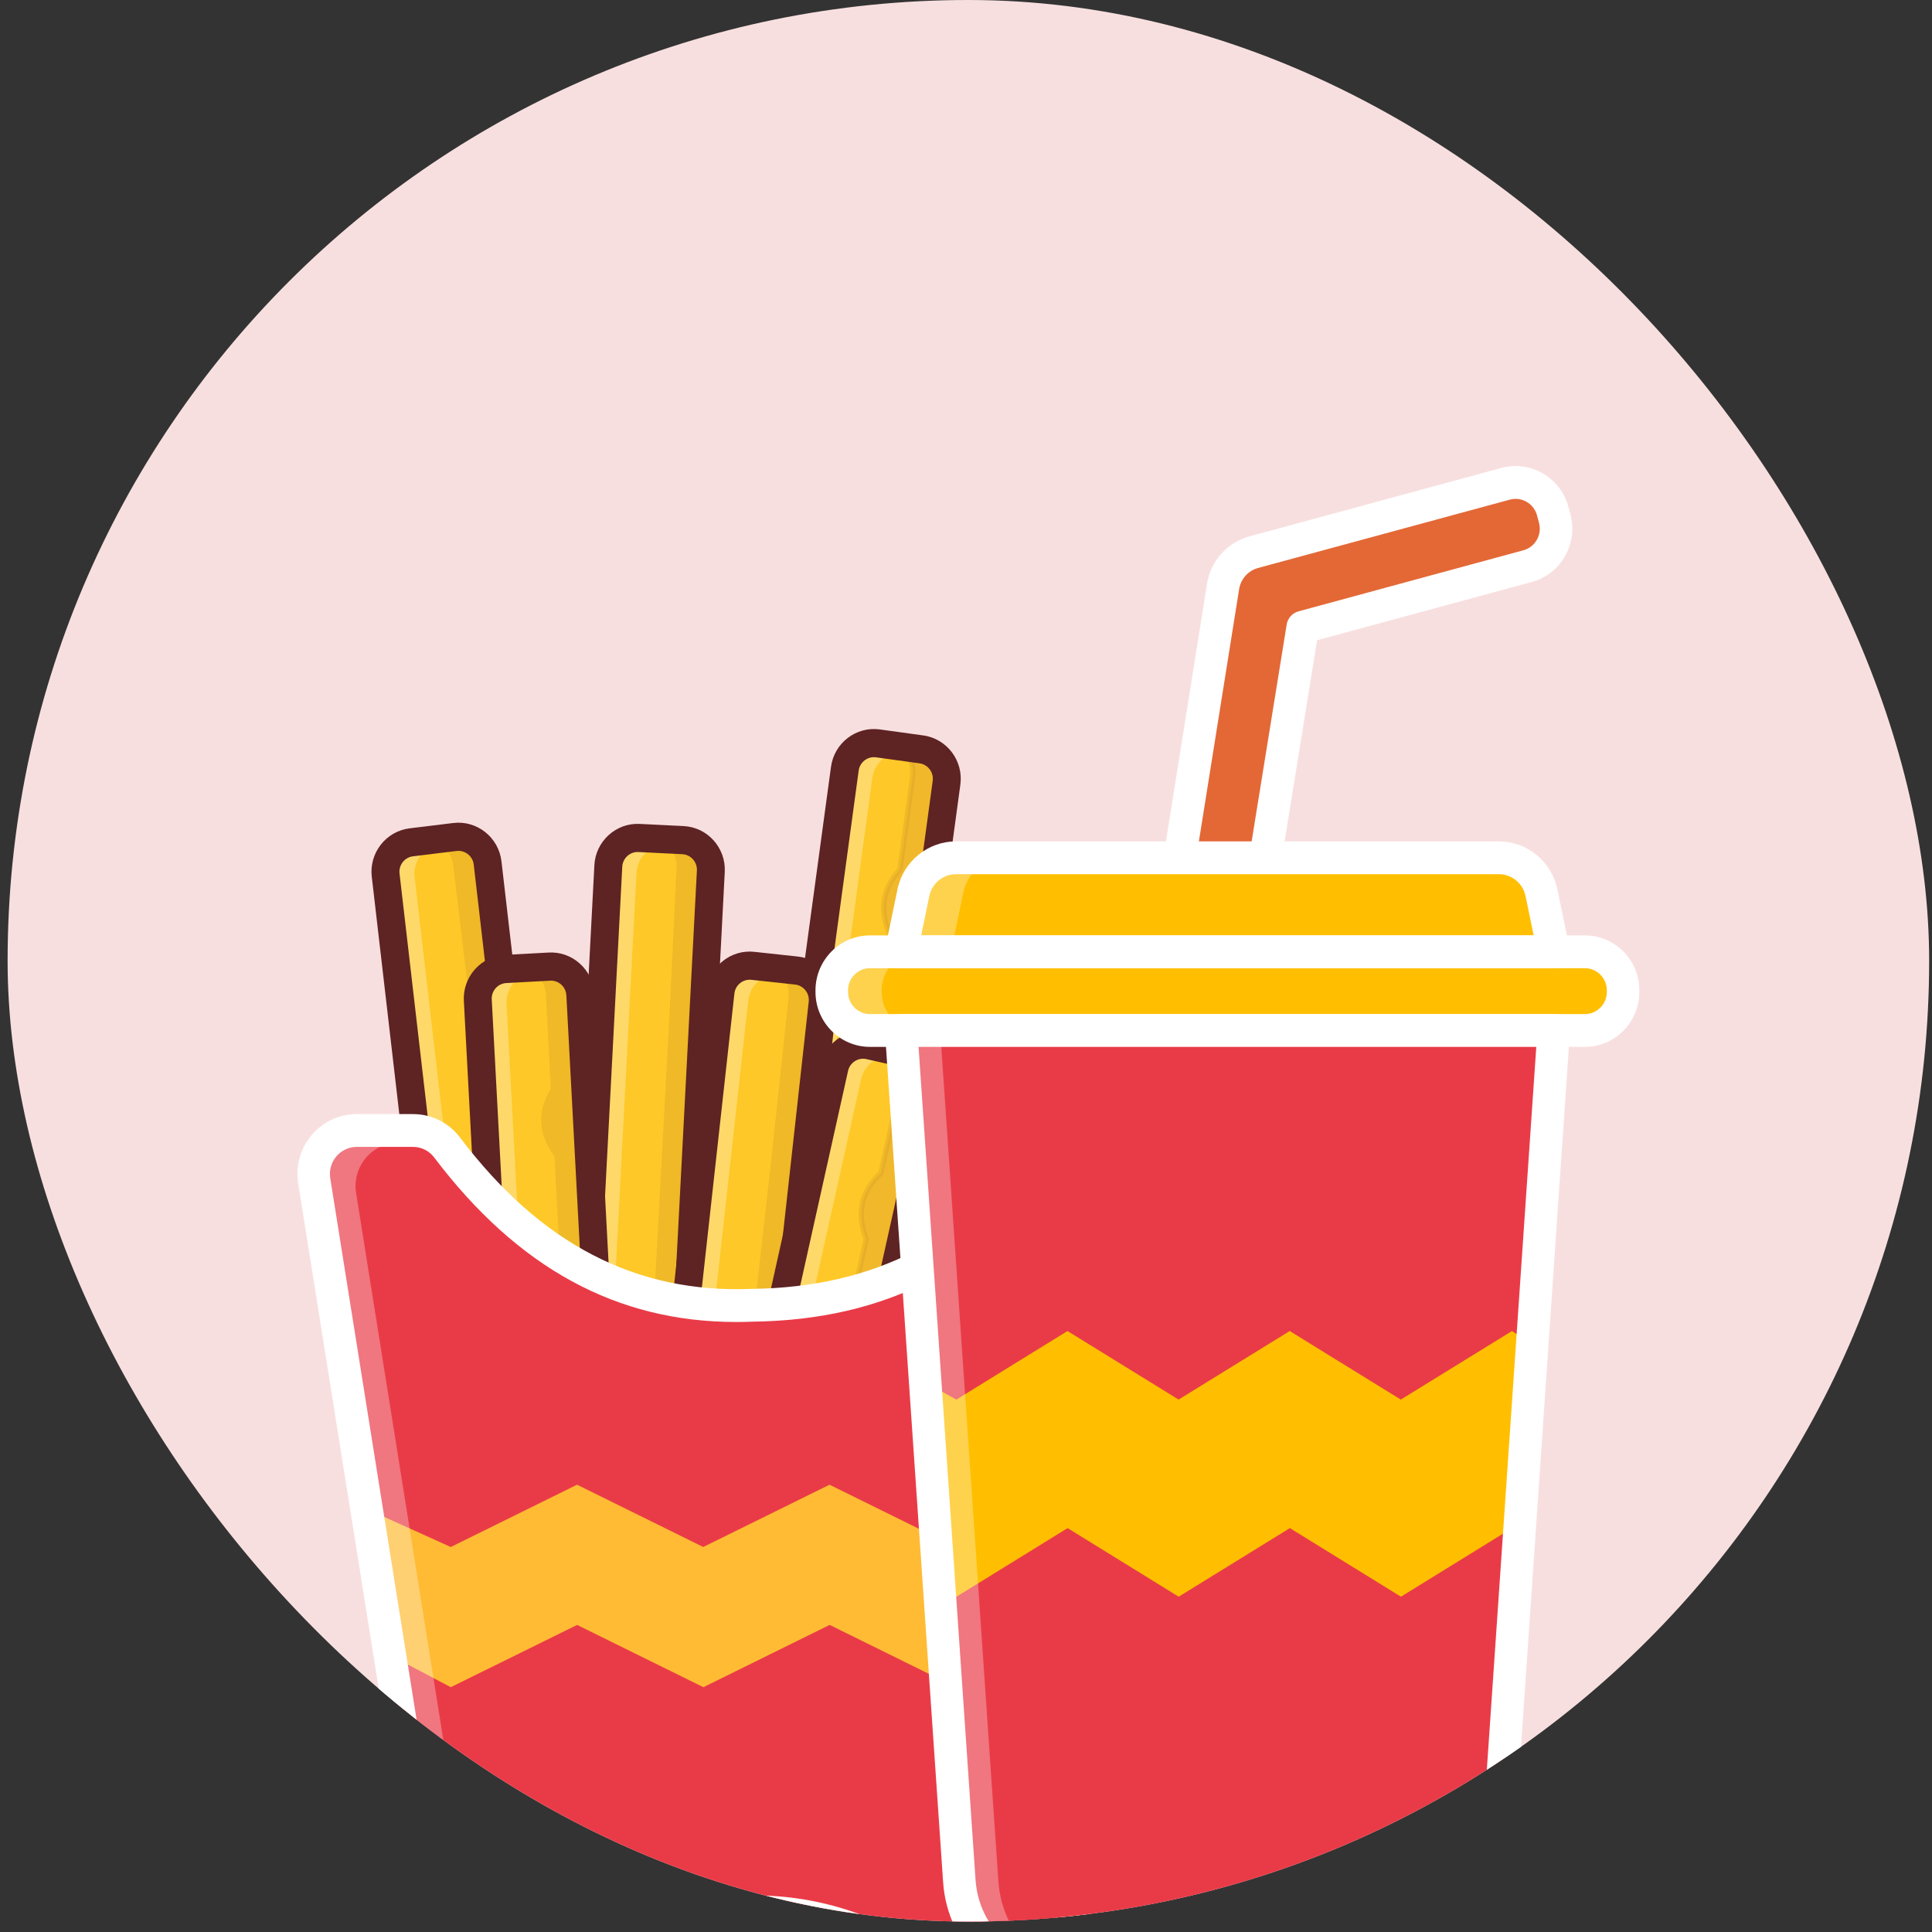<svg width="112" height="112" viewBox="0 0 112 112" fill="none" xmlns="http://www.w3.org/2000/svg">
<rect x="0" y="0" width="112" height="112" fill="#333333" stroke="none"/>
<g clip-path="url(#clip0_1881_23630)">
<rect x="0.441" width="111.394" height="111.394" rx="55.697" fill="#F8DFDF"/>
<path d="M39.7 79.382L33.756 79.091L35.264 50.209C35.31 49.262 36.109 48.532 37.049 48.578L39.59 48.703C40.53 48.749 41.254 49.554 41.209 50.502L39.7 79.382Z" fill="#FEC828"/>
<g opacity="0.3">
<path opacity="0.3" d="M41.445 50.529L39.936 79.407L33.994 79.118L34 78.997L37.713 79.177L38.769 59.676L38.959 55.755L39.222 50.299C39.256 49.57 38.843 48.928 38.226 48.651L39.826 48.728C40.767 48.776 41.492 49.58 41.445 50.529Z" fill="#5E2323"/>
</g>
<g opacity="0.55">
<path opacity="0.55" d="M36.899 50.596L35.405 79.172L33.757 79.093L35.265 50.212C35.31 49.263 36.108 48.534 37.049 48.58L39.588 48.705C39.95 48.721 40.279 48.854 40.545 49.058L38.684 48.965C37.746 48.919 36.948 49.648 36.899 50.596Z" fill="white"/>
</g>
<path d="M39.7 80.199C39.687 80.199 39.674 80.199 39.66 80.198L33.717 79.907C33.501 79.896 33.3 79.8 33.155 79.639C33.011 79.478 32.936 79.265 32.947 79.049L34.456 50.167C34.488 49.495 34.78 48.872 35.277 48.417C35.774 47.962 36.418 47.73 37.087 47.763L39.629 47.888C41.013 47.956 42.084 49.146 42.016 50.542L40.508 79.426C40.485 79.861 40.128 80.199 39.7 80.199ZM34.607 78.316L38.934 78.528L40.4 50.459C40.424 49.965 40.043 49.542 39.551 49.518L37.01 49.393C36.767 49.381 36.542 49.464 36.365 49.626C36.189 49.787 36.085 50.009 36.073 50.249L34.607 78.316Z" fill="#5E2323"/>
<path d="M31.598 78.746L25.69 79.466L22.358 50.741C22.245 49.799 22.911 48.943 23.845 48.829L26.37 48.521C27.304 48.407 28.153 49.078 28.266 50.02L31.598 78.746Z" fill="#FEC828"/>
<g opacity="0.3">
<path opacity="0.3" d="M28.503 50.007L31.834 78.73L25.929 79.452L25.914 79.332L29.605 78.88L27.391 59.477L26.925 55.58L26.273 50.157C26.186 49.433 25.672 48.87 25.017 48.701L26.607 48.506C27.543 48.394 28.392 49.063 28.503 50.007Z" fill="#5E2323"/>
</g>
<g opacity="0.55">
<path opacity="0.55" d="M24.036 50.845L27.33 79.267L25.692 79.468L22.36 50.743C22.247 49.8 22.911 48.946 23.847 48.831L26.37 48.523C26.73 48.478 27.076 48.553 27.372 48.71L25.522 48.933C24.591 49.048 23.927 49.901 24.036 50.845Z" fill="white"/>
</g>
<path d="M25.69 80.283C25.509 80.283 25.332 80.222 25.189 80.108C25.02 79.974 24.91 79.777 24.885 79.561L21.553 50.836C21.387 49.452 22.371 48.187 23.747 48.019L26.272 47.711C27.648 47.542 28.902 48.535 29.069 49.922L32.401 78.651C32.452 79.097 32.137 79.502 31.694 79.556L25.786 80.277C25.754 80.281 25.722 80.283 25.69 80.283ZM26.576 49.326C26.54 49.326 26.504 49.328 26.467 49.332L23.942 49.641C23.453 49.7 23.102 50.151 23.162 50.644L26.4 78.559L30.7 78.034L27.462 50.116C27.408 49.662 27.021 49.326 26.576 49.326Z" fill="#5E2323"/>
<path d="M52.124 65.582L46.228 64.767L48.975 44.562C49.103 43.623 49.962 42.965 50.894 43.094L53.414 43.443C54.346 43.572 54.999 44.438 54.871 45.377L52.124 65.582Z" fill="#FEC828"/>
<g opacity="0.3">
<path opacity="0.3" d="M52.359 65.628L46.466 64.814L46.48 64.695L50.164 65.203L51.646 54.299C50.955 52.858 51.118 51.56 52.174 50.413L52.91 44.998C53.008 44.279 52.652 43.602 52.06 43.269L53.649 43.489C54.582 43.618 55.233 44.483 55.106 45.424L52.359 65.628Z" fill="#6B184E"/>
<path opacity="0.3" d="M52.489 65.802L46.297 64.946L46.346 64.522L50.033 65.031L51.489 54.325C50.796 52.849 50.978 51.511 52.029 50.346L52.759 44.978C52.846 44.335 52.543 43.717 51.986 43.404L51.282 43.007L53.669 43.338C54.16 43.406 54.596 43.663 54.896 44.06C55.195 44.458 55.323 44.95 55.255 45.446L52.489 65.802ZM50.319 65.192L52.229 65.456L54.954 45.403C55.011 44.988 54.904 44.576 54.653 44.244C54.403 43.911 54.039 43.697 53.627 43.64L52.591 43.496C52.959 43.898 53.138 44.45 53.06 45.019L52.317 50.481L52.284 50.517C51.274 51.615 51.11 52.83 51.782 54.232L51.802 54.273L50.319 65.192Z" fill="#5E2323"/>
</g>
<g opacity="0.55">
<path opacity="0.55" d="M50.571 45.092L47.865 64.994L46.23 64.769L48.975 44.565C49.102 43.623 49.96 42.967 50.894 43.096L53.412 43.444C53.771 43.492 54.087 43.654 54.335 43.881L52.489 43.623C51.56 43.495 50.702 44.151 50.571 45.092Z" fill="white"/>
</g>
<path d="M52.126 66.398C52.09 66.398 52.053 66.396 52.015 66.391L46.119 65.576C45.907 65.546 45.714 65.433 45.585 65.261C45.455 65.088 45.398 64.871 45.428 64.657L48.174 44.452C48.362 43.068 49.634 42.096 51.004 42.286L53.525 42.634C54.898 42.824 55.861 44.104 55.673 45.488L52.927 65.693C52.871 66.102 52.524 66.398 52.126 66.398ZM47.142 64.07L51.433 64.663L54.07 45.266C54.136 44.774 53.794 44.319 53.306 44.251L50.785 43.903C50.297 43.834 49.845 44.181 49.778 44.674L47.142 64.07Z" fill="#5E2323"/>
<path d="M34.726 78.023L28.783 78.345L27.698 57.98C27.647 57.033 28.368 56.224 29.307 56.173L31.848 56.035C32.787 55.984 33.589 56.71 33.64 57.658L34.726 78.023Z" fill="#FEC828"/>
<g opacity="0.3">
<path opacity="0.3" d="M34.966 78.024L29.026 78.346L29.018 78.226L32.731 78.024L32.145 67.035C31.196 65.751 31.114 64.446 31.936 63.118L31.645 57.66C31.607 56.935 31.129 56.338 30.486 56.123L32.088 56.037C33.029 55.986 33.829 56.711 33.88 57.66L34.966 78.024Z" fill="#5E2323"/>
</g>
<g opacity="0.55">
<path opacity="0.55" d="M29.365 58.197L30.434 78.255L28.786 78.345L27.7 57.981C27.649 57.032 28.368 56.225 29.309 56.174L31.847 56.037C32.209 56.015 32.55 56.114 32.835 56.29L30.975 56.389C30.038 56.441 29.319 57.248 29.365 58.197Z" fill="white"/>
</g>
<path d="M28.784 79.161C28.356 79.161 27.999 78.824 27.976 78.388L26.89 58.024C26.854 57.348 27.082 56.699 27.53 56.195C27.979 55.692 28.595 55.394 29.265 55.358L31.805 55.22C32.477 55.182 33.12 55.412 33.619 55.865C34.118 56.317 34.414 56.938 34.45 57.614L35.535 77.979C35.547 78.195 35.473 78.407 35.329 78.568C35.185 78.729 34.985 78.826 34.77 78.838L28.828 79.16C28.813 79.161 28.798 79.161 28.784 79.161ZM31.941 56.849C31.924 56.849 31.908 56.85 31.892 56.851L29.352 56.989C29.113 57.002 28.894 57.107 28.735 57.286C28.576 57.465 28.494 57.696 28.507 57.937L29.549 77.486L33.875 77.252L32.833 57.703C32.82 57.462 32.715 57.241 32.538 57.08C32.372 56.931 32.162 56.849 31.941 56.849Z" fill="#5E2323"/>
<path d="M44.505 86.898L38.589 86.256L41.771 57.513C41.871 56.57 42.712 55.888 43.647 55.989L46.177 56.264C47.112 56.365 47.788 57.212 47.688 58.155L44.505 86.898Z" fill="#FEC828"/>
<g opacity="0.3">
<path opacity="0.3" d="M47.922 58.197L44.74 86.936L38.825 86.297L38.838 86.177L42.534 86.576L44.719 67.171L45.137 63.267L45.716 57.836C45.793 57.111 45.418 56.445 44.817 56.132L46.41 56.303C47.347 56.406 48.024 57.252 47.922 58.197Z" fill="#5E2323"/>
</g>
<g opacity="0.55">
<path opacity="0.55" d="M43.38 57.996L40.23 86.435L38.589 86.258L41.77 57.516C41.871 56.571 42.709 55.891 43.646 55.992L46.173 56.266C46.534 56.303 46.854 56.456 47.108 56.675L45.255 56.472C44.323 56.371 43.484 57.052 43.38 57.996Z" fill="white"/>
</g>
<path d="M44.506 87.714C44.477 87.714 44.448 87.713 44.419 87.71L38.502 87.068C38.288 87.045 38.092 86.936 37.958 86.767C37.822 86.598 37.76 86.381 37.784 86.166L40.967 57.423C41.038 56.754 41.365 56.15 41.888 55.725C42.41 55.3 43.068 55.106 43.733 55.179L46.263 55.453C47.641 55.603 48.641 56.854 48.493 58.243L45.31 86.99C45.264 87.406 44.913 87.714 44.506 87.714ZM39.483 85.532L43.79 86L46.883 58.065C46.935 57.574 46.579 57.129 46.089 57.075L43.559 56.801C43.321 56.775 43.088 56.844 42.902 56.995C42.716 57.146 42.6 57.361 42.574 57.6L39.483 85.532Z" fill="#5E2323"/>
<path d="M61.545 80.679L55.629 80.037L58.811 51.294C58.911 50.351 59.752 49.669 60.687 49.77L63.217 50.045C64.152 50.146 64.829 50.993 64.728 51.936L61.545 80.679Z" fill="#FEC828"/>
<g opacity="0.3">
<path opacity="0.3" d="M64.962 51.978L61.78 80.718L55.865 80.078L55.878 79.958L59.574 80.357L61.76 60.952L62.177 57.049L62.756 51.618C62.833 50.892 62.458 50.227 61.858 49.913L63.45 50.085C64.387 50.188 65.064 51.033 64.962 51.978Z" fill="#5E2323"/>
</g>
<g opacity="0.55">
<path opacity="0.55" d="M60.42 51.777L57.27 80.216L55.629 80.039L58.81 51.297C58.911 50.352 59.749 49.672 60.686 49.773L63.213 50.047C63.574 50.084 63.894 50.237 64.148 50.456L62.295 50.253C61.363 50.152 60.525 50.833 60.42 51.777Z" fill="white"/>
</g>
<path d="M61.546 81.496C61.517 81.496 61.487 81.494 61.458 81.491L55.541 80.849C55.327 80.826 55.131 80.718 54.996 80.549C54.862 80.379 54.799 80.163 54.823 79.948L58.006 51.205C58.077 50.535 58.405 49.931 58.927 49.506C59.45 49.081 60.106 48.887 60.772 48.96L63.302 49.235C64.68 49.384 65.68 50.636 65.532 52.025L62.349 80.771C62.303 81.187 61.953 81.496 61.546 81.496ZM56.522 79.314L60.829 79.781L63.922 51.846C63.974 51.355 63.619 50.91 63.129 50.857L60.599 50.582C60.362 50.556 60.129 50.626 59.943 50.776C59.757 50.927 59.64 51.143 59.614 51.382L56.522 79.314Z" fill="#5E2323"/>
<path d="M58.992 76.736L53.044 76.923L52.411 56.539C52.382 55.592 53.12 54.799 54.06 54.769L56.604 54.689C57.544 54.659 58.33 55.404 58.359 56.352L58.992 76.736Z" fill="#FEC828"/>
<g opacity="0.3">
<path opacity="0.3" d="M59.23 76.742L53.284 76.929L53.278 76.809L56.995 76.691L56.654 65.691C55.734 64.386 55.68 63.08 56.532 61.771L56.362 56.308C56.34 55.582 55.877 54.975 55.239 54.745L56.841 54.696C57.783 54.665 58.568 55.409 58.597 56.358L59.23 76.742Z" fill="#5E2323"/>
</g>
<g opacity="0.55">
<path opacity="0.55" d="M54.072 56.793L54.695 76.871L53.045 76.924L52.413 56.541C52.383 55.591 53.121 54.8 54.062 54.77L56.603 54.69C56.965 54.677 57.303 54.783 57.585 54.966L55.722 55.023C54.784 55.053 54.047 55.843 54.072 56.793Z" fill="white"/>
</g>
<path d="M53.044 77.739C52.838 77.739 52.64 77.66 52.49 77.518C52.333 77.37 52.242 77.165 52.235 76.949L51.603 56.564C51.582 55.888 51.824 55.244 52.283 54.751C52.742 54.257 53.365 53.974 54.036 53.953L56.579 53.873C57.242 53.857 57.889 54.096 58.378 54.559C58.867 55.022 59.148 55.65 59.169 56.327L59.801 76.71C59.816 77.16 59.465 77.537 59.017 77.552L53.069 77.739C53.061 77.739 53.052 77.739 53.044 77.739ZM56.657 55.504C56.648 55.504 56.639 55.504 56.629 55.504L54.086 55.584C53.847 55.592 53.626 55.692 53.463 55.867C53.299 56.043 53.214 56.272 53.221 56.513L53.828 76.081L58.158 75.945L57.55 56.377C57.543 56.136 57.443 55.913 57.269 55.748C57.102 55.59 56.886 55.504 56.657 55.504Z" fill="#5E2323"/>
<path d="M49.749 83.115L43.942 81.801L48.373 61.902C48.579 60.977 49.49 60.395 50.408 60.602L52.89 61.164C53.807 61.372 54.385 62.291 54.179 63.216L49.749 83.115Z" fill="#FEC828"/>
<g opacity="0.3">
<path opacity="0.3" d="M49.978 83.181L44.174 81.867L44.198 81.75L47.827 82.57L50.217 71.832C49.649 70.338 49.921 69.058 51.069 68.005L52.256 62.672C52.415 61.963 52.116 61.258 51.554 60.876L53.119 61.23C54.038 61.438 54.614 62.355 54.408 63.283L49.978 83.181Z" fill="#6B184E"/>
<path opacity="0.3" d="M50.093 83.364L43.994 81.984L44.08 81.566L47.711 82.387L50.059 71.843C49.492 70.313 49.786 68.996 50.931 67.924L52.108 62.638C52.249 62.004 51.998 61.362 51.469 61.002L50.801 60.547L53.152 61.08C53.636 61.19 54.049 61.482 54.314 61.904C54.579 62.326 54.665 62.827 54.556 63.316L50.093 83.364ZM47.981 82.572L49.863 82.998L54.259 63.249C54.35 62.84 54.278 62.422 54.057 62.069C53.836 61.716 53.491 61.472 53.085 61.38L52.065 61.148C52.398 61.58 52.529 62.145 52.404 62.705L51.206 68.085L51.17 68.118C50.072 69.126 49.806 70.323 50.358 71.776L50.375 71.82L47.981 82.572Z" fill="#5E2323"/>
</g>
<g opacity="0.55">
<path opacity="0.55" d="M49.919 62.565L45.554 82.165L43.943 81.802L48.373 61.904C48.579 60.977 49.489 60.396 50.409 60.604L52.888 61.165C53.243 61.243 53.544 61.432 53.771 61.679L51.954 61.266C51.038 61.059 50.128 61.639 49.919 62.565Z" fill="white"/>
</g>
<path d="M49.749 83.931C49.69 83.931 49.63 83.924 49.572 83.911L43.765 82.597C43.556 82.55 43.374 82.421 43.259 82.238C43.144 82.055 43.105 81.834 43.152 81.622L47.583 61.724C47.729 61.064 48.123 60.5 48.69 60.138C49.257 59.776 49.929 59.658 50.585 59.806L53.067 60.368C53.722 60.516 54.28 60.913 54.639 61.485C54.998 62.057 55.116 62.735 54.968 63.395L50.538 83.294C50.491 83.505 50.363 83.689 50.181 83.805C50.052 83.888 49.901 83.931 49.749 83.931ZM44.909 81.183L49.136 82.139L53.389 63.037C53.442 62.802 53.401 62.561 53.273 62.358C53.145 62.154 52.947 62.013 52.713 61.961L50.231 61.398C49.997 61.345 49.758 61.388 49.557 61.516C49.355 61.645 49.215 61.845 49.163 62.08L44.909 81.183Z" fill="#5E2323"/>
<path d="M69.018 68.458L65.939 87.761L64.764 95.116L61.945 112.788C61.753 114.012 60.705 114.909 59.475 114.909H55.558C55.051 114.909 54.557 114.755 54.156 114.445C47.7 109.461 39.551 109.722 33.133 114.428C32.716 114.733 32.222 114.909 31.706 114.909H27.76C26.529 114.909 25.482 114.012 25.286 112.788L22.599 95.945L21.249 87.474L18.218 68.458C17.97 66.925 19.146 65.534 20.687 65.534H23.94C24.72 65.534 25.452 65.899 25.925 66.526C30.456 72.515 36.06 75.971 43.618 75.666C51.202 75.572 56.78 72.515 61.312 66.526C61.78 65.899 62.517 65.534 63.296 65.534H66.549C68.09 65.535 69.265 66.926 69.018 68.458Z" fill="#E93B47"/>
<path d="M65.938 87.762L64.763 95.117L62.736 94.198L55.416 97.808L48.096 94.198L40.776 97.808L33.456 94.198L26.132 97.808L22.598 95.945L21.248 87.474L26.132 89.681L33.452 86.07L40.767 89.681L48.088 86.07L55.412 89.681L62.732 86.07L65.938 87.762Z" fill="#FFBB34"/>
<g opacity="0.55">
<path opacity="0.55" d="M27.714 113.493C27.782 113.914 27.948 114.296 28.191 114.614H27.493C26.262 114.614 25.215 113.716 25.019 112.493L17.95 68.163C17.703 66.63 18.878 65.239 20.42 65.239H23.673C24.452 65.239 25.184 65.604 25.657 66.23C25.661 66.234 25.661 66.234 25.666 66.239H23.115C21.573 66.239 20.398 67.63 20.645 69.163L27.714 113.493Z" fill="white"/>
</g>
<path d="M59.475 115.86H55.558C54.825 115.86 54.142 115.632 53.584 115.2C47.605 110.584 39.981 110.582 33.688 115.197C33.094 115.631 32.41 115.86 31.708 115.86H27.76C26.058 115.86 24.626 114.632 24.355 112.94L17.287 68.609C17.125 67.606 17.408 66.584 18.063 65.808C18.718 65.03 19.675 64.585 20.687 64.585H23.94C25.023 64.585 26.02 65.083 26.675 65.951C31.343 72.121 36.875 74.99 43.58 74.718C50.718 74.626 56.106 71.84 60.562 65.95C61.2 65.096 62.223 64.584 63.295 64.584H66.549C67.561 64.584 68.517 65.029 69.173 65.807C69.828 66.583 70.111 67.604 69.949 68.609L62.876 112.939C62.611 114.63 61.18 115.86 59.475 115.86ZM43.75 109.88C47.614 109.88 51.439 111.15 54.729 113.691C54.956 113.866 55.242 113.959 55.557 113.959H59.474C60.246 113.959 60.893 113.404 61.013 112.64L68.087 68.308C68.087 68.307 68.087 68.307 68.087 68.307C68.16 67.852 68.032 67.39 67.736 67.039C67.439 66.687 67.005 66.486 66.547 66.486H63.294C62.81 66.486 62.349 66.715 62.062 67.098C57.222 73.496 51.366 76.519 43.628 76.618C43.308 76.631 42.99 76.637 42.675 76.637C35.761 76.638 30.021 73.512 25.173 67.103C24.877 66.71 24.427 66.486 23.939 66.486H20.686C20.227 66.486 19.794 66.687 19.497 67.039C19.201 67.39 19.073 67.852 19.146 68.307L26.215 112.638C26.337 113.404 26.986 113.959 27.758 113.959H31.706C32.009 113.959 32.31 113.856 32.579 113.66C36.017 111.139 39.903 109.88 43.75 109.88Z" fill="white"/>
<path d="M91.877 59.738H50.434C49.21 59.738 48.219 58.738 48.219 57.504V57.41C48.219 56.176 49.211 55.176 50.434 55.176H91.877C93.101 55.176 94.093 56.177 94.093 57.41V57.504C94.093 58.738 93.101 59.738 91.877 59.738Z" fill="#FFBF00"/>
<path d="M73.085 51.439L68.232 50.742L70.896 34.047C71.034 33.068 71.739 32.267 72.686 32.009L87.283 28.047C88.471 27.724 89.694 28.433 90.013 29.631L90.129 30.066C90.449 31.264 89.746 32.496 88.558 32.819L75.521 36.358L73.085 51.439Z" fill="#E36836"/>
<path d="M73.085 52.389C73.04 52.389 72.996 52.386 72.951 52.379L68.099 51.682C67.848 51.646 67.623 51.51 67.472 51.305C67.323 51.099 67.261 50.842 67.301 50.59L69.965 33.895C70.154 32.555 71.126 31.448 72.44 31.091L87.037 27.128C88.725 26.67 90.468 27.682 90.923 29.384L91.038 29.819C91.493 31.52 90.489 33.278 88.802 33.736L76.353 37.116L74.015 51.591C73.939 52.057 73.54 52.389 73.085 52.389ZM69.315 49.937L72.302 50.367L74.59 36.205C74.65 35.837 74.918 35.537 75.276 35.44L88.312 31.901C88.996 31.715 89.403 31.003 89.219 30.313L89.103 29.879C88.919 29.189 88.212 28.778 87.528 28.965L72.93 32.927C72.346 33.086 71.915 33.578 71.829 34.181L69.315 49.937Z" fill="white"/>
<path d="M86.898 49.727H55.415C54.225 49.727 53.198 50.569 52.954 51.743L52.241 55.176H90.071L89.358 51.743C89.115 50.569 88.088 49.727 86.898 49.727Z" fill="#FFBF00"/>
<g opacity="0.55">
<path opacity="0.55" d="M53.324 59.74H50.436C49.21 59.74 48.219 58.74 48.219 57.505V57.409C48.219 56.178 49.21 55.178 50.436 55.178H53.324C52.102 55.178 51.11 56.178 51.11 57.409V57.505C51.11 58.74 52.102 59.74 53.324 59.74Z" fill="white"/>
</g>
<g opacity="0.55">
<path opacity="0.55" d="M58.304 49.726C57.113 49.726 56.087 50.57 55.842 51.745L55.129 55.177H52.241L52.954 51.745C53.195 50.569 54.224 49.726 55.412 49.726H58.304Z" fill="white"/>
</g>
<path d="M91.876 60.689H50.434C48.693 60.689 47.275 59.26 47.275 57.504V57.41C47.275 55.654 48.693 54.226 50.434 54.226H91.876C93.618 54.226 95.034 55.654 95.034 57.41V57.504C95.035 59.26 93.618 60.689 91.876 60.689ZM50.434 56.127C49.732 56.127 49.161 56.702 49.161 57.41V57.504C49.161 58.212 49.732 58.788 50.434 58.788H91.876C92.578 58.788 93.149 58.212 93.149 57.504V57.41C93.149 56.703 92.578 56.127 91.876 56.127H50.434Z" fill="white"/>
<path d="M90.07 56.127H52.24C51.956 56.127 51.687 55.998 51.508 55.775C51.329 55.553 51.259 55.262 51.317 54.981L52.029 51.548C52.362 49.942 53.785 48.776 55.413 48.776H86.896C88.523 48.776 89.947 49.942 90.28 51.548L90.992 54.981C91.05 55.262 90.98 55.553 90.801 55.775C90.623 55.998 90.354 56.127 90.07 56.127ZM53.401 54.226H88.91L88.435 51.938C88.284 51.208 87.636 50.678 86.897 50.678H55.414C54.674 50.678 54.027 51.208 53.875 51.938L53.401 54.226Z" fill="white"/>
<path d="M90.07 59.74L88.826 77.95L88.08 88.822L86.696 109.062C86.474 112.316 83.789 114.844 80.554 114.844H61.758C58.523 114.844 55.838 112.316 55.616 109.062L54.439 91.89L53.636 80.139L52.241 59.739H90.07V59.74Z" fill="#E93B47"/>
<path d="M88.827 77.949L88.08 88.822L87.654 88.586L81.214 92.562L74.774 88.586L68.33 92.562L61.89 88.586L55.447 92.562L54.44 91.89L53.637 80.139L55.443 81.135L61.883 77.162L68.323 81.135L74.766 77.162L81.206 81.135L87.65 77.162L88.827 77.949Z" fill="#FFBF00"/>
<g opacity="0.55">
<path opacity="0.55" d="M64.02 114.844H61.758C58.523 114.844 55.838 112.316 55.616 109.062L52.241 59.74H54.503L57.878 109.062C58.1 112.316 60.785 114.844 64.02 114.844Z" fill="white"/>
</g>
<path d="M80.553 115.794H61.758C58.042 115.794 54.931 112.866 54.675 109.128L51.3 59.804C51.282 59.541 51.373 59.283 51.551 59.09C51.73 58.898 51.979 58.788 52.24 58.788H90.07C90.331 58.788 90.581 58.898 90.759 59.09C90.938 59.283 91.028 59.541 91.01 59.804L87.636 109.128C87.38 112.866 84.269 115.794 80.553 115.794ZM53.25 60.689L56.555 108.996C56.743 111.742 59.029 113.893 61.758 113.893H80.553C83.282 113.893 85.567 111.742 85.755 108.996L89.06 60.689H53.25Z" fill="white"/>
</g>
<defs>
<clipPath id="clip0_1881_23630">
<rect x="0.441" width="111.394" height="111.394" rx="55.697" fill="white"/>
</clipPath>
</defs>
</svg>
